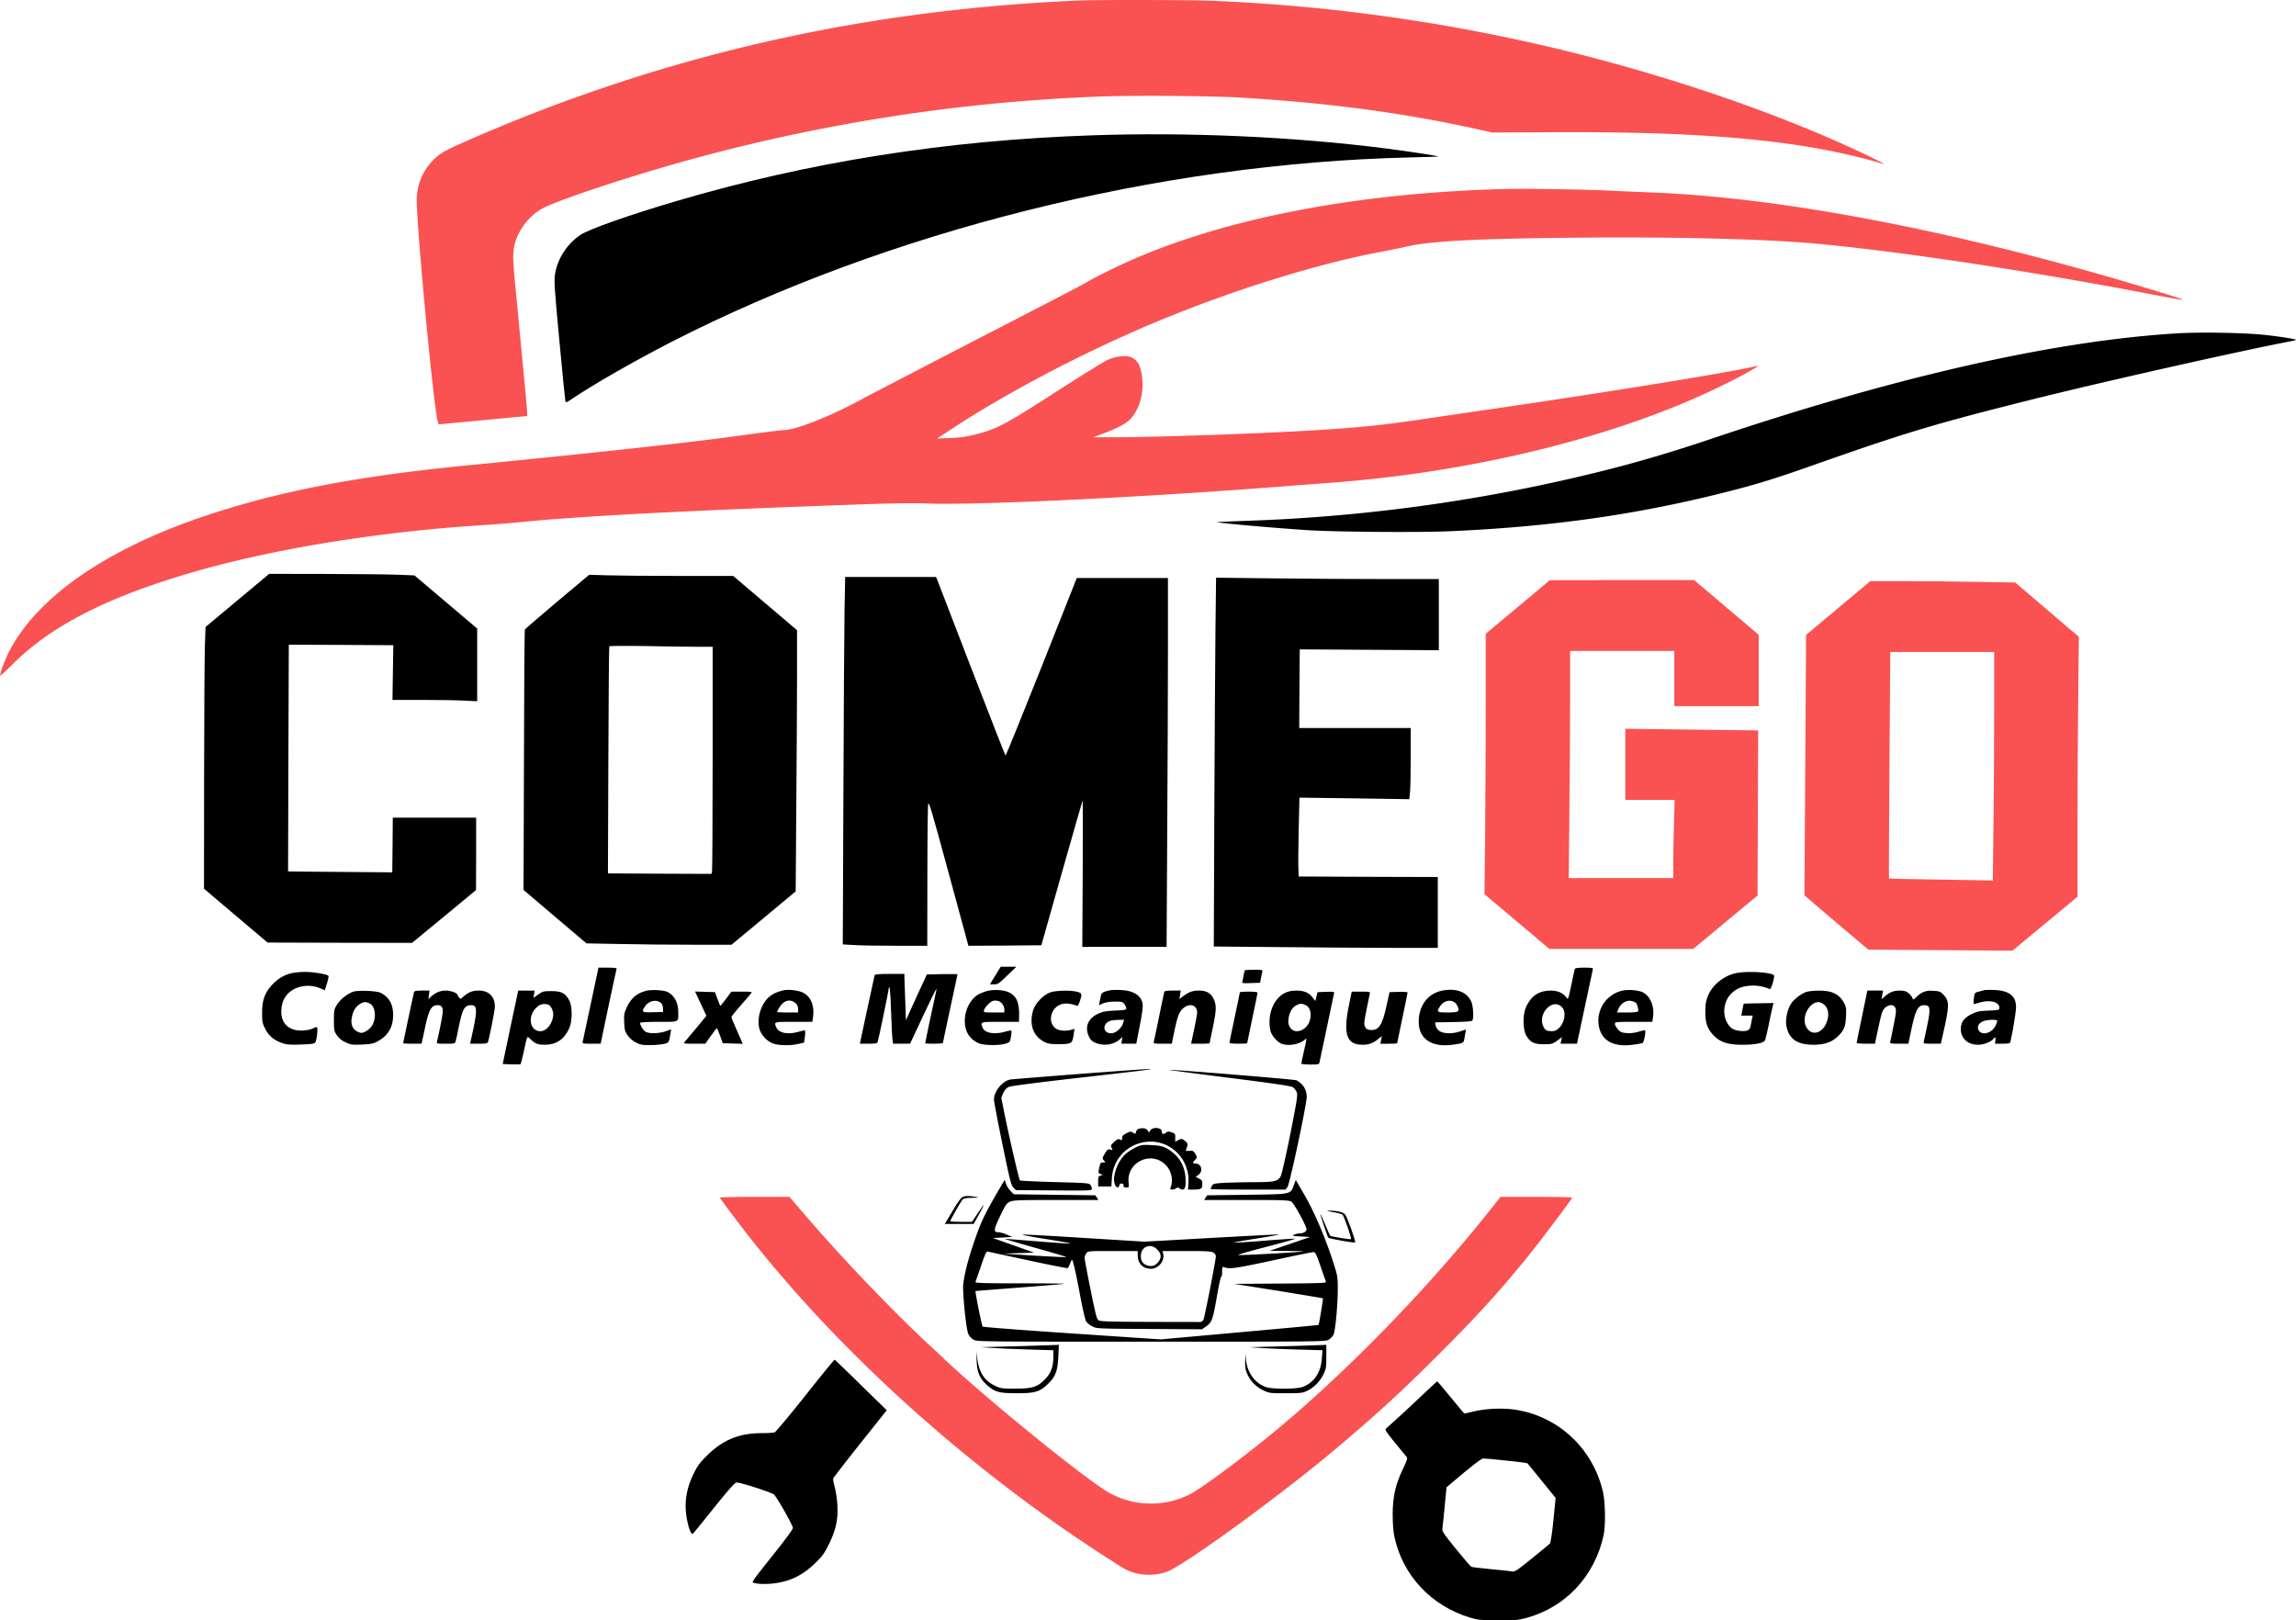 <svg xmlns="http://www.w3.org/2000/svg" viewBox="0 0 2203.71 1555.22"><title>clearedAsset 2full-color</title><g id="Layer_2" data-name="Layer 2"><g id="Layer_1-2" data-name="Layer 1"><path d="M1036,.5C825.3,9.4,631.6,54.1,444.2,136.9c-18.4,8.1-23.7,11.4-30.3,18.8A54.11,54.11,0,0,0,400,192.4c0,27,16,196.5,20,211.4l1,3.5,42.5-4,42.5-4v-3c0-2.7-2.8-32.1-11.5-123.2-2.8-28.2-2.6-33.8,1.4-44.4,4.6-12,14.1-22.9,24.9-28.7,13.5-7.2,68.5-25.8,120.7-40.9a1728,1728,0,0,1,413-66.4c32.7-1.3,110.4-.7,138.5,1.1,81.3,5,150.4,14.1,218,28.7l21.5,4.7,63.5-.3c146.3-.6,237.3,8.3,311.7,30.5,3.6,1-14.7-8.1-31.4-15.7C1684.1,99.5,1564.9,61.1,1453,37.4A1720.86,1720.86,0,0,0,1164.5.8C1145.2-.1,1053.8-.3,1036,.5Z" style="fill:#fa5252"/><path d="M1048,129.9c-140.5,4.8-271.9,25.6-399.5,63.3-44.5,13.1-83.2,26.8-91.3,32.2-12.6,8.3-22,22.7-24.4,37.2-1.1,6.8-.8,12.2,4,63.5,2.9,30.9,5.5,57.2,5.8,58.5.4,2.2.7,2.1,7.7-2.6,20.4-13.7,58.2-35.3,93.1-53.3,208.8-107,468.4-172,709.9-177.6,15.2-.3,27.6-.8,27.4-.9-.6-.6-31.4-5.3-51.2-7.8C1241.2,131.2,1140.2,126.7,1048,129.9Z"/><path d="M1445,181.4c-149.5,3.8-282,30.6-375.9,76-9.5,4.6-19.8,9.9-23,11.7-5.8,3.5-16.8,9.3-50.1,26.5-52.8,27.2-159.5,82.5-167,86.6-31.2,17.1-65.1,30.6-76.7,30.6-1.9,0-24.9,2.9-51.1,6.5-42.6,5.8-132.4,15.6-253.7,27.5C343.7,457,269.3,471.2,199.8,494.2c-96.9,32-164.9,79-191.8,132.6-3.3,6.6-8,19.3-8,21.6,0,.8,5.5-4.2,12.2-10.9,35.3-35.3,86.5-62.2,162.8-85.3,80.1-24.3,185.3-41.8,292-48.4,9.1-.6,25.5-1.9,36.5-3,57.4-5.7,163.5-11.1,335-17.1,18.2-.6,40-.8,48.5-.5,47.1,2,197.8-5.1,339-15.9,17.9-1.4,41.5-3.2,52.5-4,141.7-10.8,281.9-46.3,381-96.5,18.4-9.3,31.1-16.7,27-15.6-21,5.3-129.8,23.1-249,40.6-26.4,3.8-60.1,8.8-75,11-41.4,6.1-66.2,8.4-124,11.5-52.6,2.7-139.2,5.5-171,5.4h-18l10.3-3.9c14.1-5.4,21.7-9.6,25.9-14.4,8.5-9.8,12.4-24.8,10.4-40-1.3-9.5-3.5-14.2-8.2-17.4-4.9-3.4-15.7-2.7-24.9,1.5-3.6,1.6-26.3,15.7-50.5,31.3-48,30.9-55.3,34.8-76.3,40.2a101.66,101.66,0,0,1-24.2,3.4l-12.5.5L913,412c53.8-35.4,128.5-74.6,196.5-102.9,72.5-30.3,153.6-55.6,215.5-67.3,9.1-1.7,20.1-4,24.5-5,22.7-5.3,65.9-7.7,157.5-8.6,100.7-1.1,191.9,1.2,242,6.2,82.5,8,206.7,27,318.2,48.5,36.5,7,36.5,6.9,2.3-3.6-182.7-55.8-353.4-89.2-482.5-94.5-13.5-.5-33.3-1.4-44-1.9C1521.1,181.8,1464,180.9,1445,181.4Z" style="fill:#fa5252"/><path d="M2092.5,319.8c-118.1,6.7-270.7,41-450,101.4-38.5,12.9-69.2,22-103,30.5a1634.23,1634.23,0,0,1-340,48.1c-17,.6-31,1.2-31.2,1.3-.7.8,52.5,5.5,85.7,7.7,27.1,1.8,107.3,2.4,137.5,1.1,96-4.2,177.9-15.7,261.5-36.7,30.7-7.6,49.3-13.3,85.3-26,91.3-32.2,118.3-40.3,214.2-64.3,66.6-16.6,195.4-45.6,245.3-55.2,3.4-.6,6.1-1.3,5.9-1.6-.8-.8-17.7-3.4-31.6-4.8C2154.1,319.4,2113.7,318.7,2092.5,319.8Z"/><path d="M227.8,576.3l-30.5,25.5-.7,19.3c-.3,10.5-.6,67.1-.7,125.6L195.8,853l30.5,25.9,30.5,25.8,69.4.2,69.3.1,30.7-25.3,30.7-25.4.1-34.8V784.8H377l-.2,26.2-.3,26.3-50-.4c-27.5-.2-50-.4-50-.5s.1-49,.3-108.9l.4-108.7,50.1.2,50.2.3-.4,26.2-.4,26.3h28.5c15.7,0,34,.3,40.6.7l12.2.6V603.3l-30.1-25.5-30.1-25.5-14.6-.6c-8.1-.4-39.5-.7-69.8-.8l-55-.1Z"/><path d="M535,577.3c-16.8,14.2-30.8,26.2-31.2,26.9s-.8,57.1-.9,125.6l-.4,124.4,30.2,25.7,30.2,25.6,32.3.6c17.8.4,49.1.7,69.6.7h37.3l30.8-25.6,30.8-25.6.6-84c.4-46.3.7-102.7.7-125.4V604.9l-30.7-26.1-30.6-26H651.6c-28.7,0-59.7-.3-69.1-.6l-17-.5Zm134.2,43.5H684V727.5c0,58.8-.3,107.8-.6,109.1l-.6,2.2-49.7-.2-49.6-.3.4-108.5c.2-59.7.6-108.9.9-109.4s14.6-.6,35-.3C638.8,620.5,661,620.8,669.2,620.8Z"/><path d="M810.6,585c-.3,17.2-.8,96.6-1.1,176.4l-.6,145.1,10.7.6c5.9.4,24.1.7,40.6.7H890l.1-65.8c0-36.1.4-67.6.7-69.9.6-3.7,2.9,3.8,19.7,65.8l19,69.9,35-.2,35-.3,19.6-69.3c10.8-38.1,19.8-69.4,20-69.7s.3,31.3.1,70l-.4,70.5h80.9l.6-108.2c.4-59.5.7-139.1.7-177V554.8h-87.5l-33.9,85.5c-18.7,47-34.2,85.2-34.5,85s-15.4-38.8-33.6-85.9l-33-85.6H811.2Z"/><path d="M1166.6,604.9c-.3,27.7-.8,107.4-1.1,177l-.5,126.6,67.7.6c37.2.4,85.6.7,107.5.7H1380v-68l-66.7-.2-66.8-.3-.3-7.5c-.2-4.1-.1-21.2.3-37.8l.7-30.4,52.8.7,52.7.8.6-6.3c.4-3.5.7-18.8.7-34.1V698.8H1247l.2-37.8.3-37.7,66.8.4,66.7.4V555.8h-54.3c-29.9,0-78-.3-106.9-.7l-52.6-.6Z"/><path d="M1456.8,582.6,1426,608.3v69.6c0,38.3-.3,94.5-.6,125l-.6,55.4,31.1,26.2,31.2,26.3h138.1l23.2-19.3c12.7-10.6,26.6-22.1,30.8-25.6l7.7-6.3.3-79.2c.2-43.5.3-79.2.3-79.3s-28.7-.4-63.7-.8l-63.8-.8v68.3h47.3l-.6,23.2c-.4,12.8-.7,29.7-.7,37.5v14.3H1505.7l.6-63.2c.4-34.7.7-83.8.7-109V624.8h100v53h81V609.3L1657,583l-31-26.2h-69.2l-69.3.1Z" style="fill:#fa5252"/><path d="M1764.3,583.6l-30.8,25.8-.8,124.9-.8,125,5.7,5c3.1,2.7,16.9,14.5,30.7,26.1l24.9,21.1,69.2.5,69.1.5,4.5-3.7c2.5-2,16.5-13.7,31.3-25.9l26.7-22.2V792.9c0-37.3.3-93.4.7-124.7l.6-57L1983,600.8c-6.7-5.8-20.5-17.5-30.5-26.1l-18.3-15.6-36.8-.6c-20.3-.4-51.6-.7-69.6-.7h-32.7Zm149.7,102c0,32.9-.3,82.3-.7,109.7l-.6,49.8-49.6-.8c-27.3-.4-49.8-.9-50-1.1s0-49.1.4-108.8l.8-108.6H1914Z" style="fill:#fa5252"/><path d="M955.3,936.3l-5.2,8.5h4c3.7,0,4.7-.7,12.7-8.5l8.7-8.4h-15Z"/><path d="M567.1,963.3c-4,19-7.5,35.5-7.8,36.5-.5,1.9,0,2,8.3,2h8.9l7.4-35.3c4.1-19.3,7.6-35.8,7.9-36.5.3-.9-1.8-1.2-8.5-1.2h-8.9Z"/><path d="M1511.5,930c-.2.7-1.6,6.9-3,13.8-3.5,16.6-3.3,15.9-5.3,13.3-3.4-4.3-8.3-6.3-15.2-6.3-10.9.1-18.4,5.1-23.2,15.5-3.3,7.1-3.3,21.1-.1,27.2,3.7,6.9,7.4,8.8,16.9,8.8,7.7,0,8.5-.2,12.9-3.4l4.7-3.4-.7,3.2-.7,3.1h15.8L1521,967c4-19.1,7.5-35.5,7.8-36.5.4-1.5-.5-1.7-8.2-1.7C1514.6,928.8,1511.8,929.2,1511.5,930Zm-13.2,35.8c7.6,6,1.2,24-8.6,24-4.9,0-6.5-.8-8.2-4.1C1475.4,974.1,1488.8,958.3,1498.3,965.8Z"/><path d="M1194.7,931.5a40.84,40.84,0,0,0-1.1,4.8c-.4,2.2-.9,4.8-1.2,5.8-.5,1.6.2,1.8,8.2,1.5l8.8-.3.8-4c.4-2.2,1-5,1.3-6.3.5-2.1.3-2.2-7.9-2.2C1198.9,930.8,1194.9,931.1,1194.7,931.5Z"/><path d="M279.4,934.2c-7.1,1.7-13.3,5.6-18.7,11.6-6.6,7.4-9.1,14.3-9.1,26-.1,8.5.2,10.1,2.7,15.2,3.3,6.8,8.2,11.1,15.7,13.9,4.8,1.8,7.2,2,18.3,1.7,9.5-.3,13.1-.7,14.1-1.8,1.7-1.9,3.1-15,1.6-15a9.49,9.49,0,0,0-3,1c-3.9,2.1-11.9,3-17.1,1.9-9-1.9-13.9-8.2-13.9-17.7,0-10.2,4.5-17.8,13-22a30.16,30.16,0,0,1,24.1-.5l4.6,2,2.1-6.5c1.2-3.7,1.8-7,1.4-7.4-1.6-1.6-14.9-3.8-22.7-3.7A67.25,67.25,0,0,0,279.4,934.2Z"/><path d="M1665.5,934.2c-12,2.9-22.6,11.9-26.5,22.4-1.6,4-2.2,8.1-2.2,13.7-.1,9.9,1.3,15.2,5.5,20.7,6.6,8.6,14.6,11.8,29.7,11.8,12.7,0,20.9-1.6,22.1-4.4.5-1.2,2.3-8.6,3.9-16.6s3.3-15.5,3.7-16.8l.5-2.3-14.3.3-14.3.3-1.2,5.7-1.1,5.8h11l-.7,3.2c-.4,1.8-1,4.8-1.3,6.6-.8,4.3-3.3,5.6-10.2,4.9-6.6-.7-9.9-2.9-12.8-8.7-4.5-8.7-2.3-21.1,4.9-27.6,5.2-4.7,9.5-6.4,17.7-7.1a39.12,39.12,0,0,1,18.7,3.3c1.3.5,4.8-11,4.1-13.1C1701.4,933.2,1675.8,931.7,1665.5,934.2Z"/><path d="M839.5,936c-.2.7-3.5,15.8-7.3,33.5l-6.9,32.3h8.3c7,0,8.3-.3,8.8-1.8,1-3.1,9.4-43.5,10.2-48.7.7-4.9.8-4.9,1.5-1.8.3,1.8,1,12.9,1.3,24.5s1,22.8,1.3,24.5l.5,3.3h16.3l12.4-26.5c6.8-14.6,12.6-26.3,12.8-26.1s0,2.1-.6,4.2c-.9,3.6-10.1,47.1-10.1,48,0,.2,3.8.4,8.5.4s8.5-.3,8.5-.8,3.2-15.2,7-33,7-32.5,7-32.8-6.6-.3-14.7-.2l-14.7.3-8.3,18c-4.5,9.9-9.1,19.8-10,22l-1.8,4-.6-17.5c-.4-9.6-.7-19.6-.8-22.3l-.1-4.7H854C843.6,934.8,839.8,935.1,839.5,936Z"/><path d="M621.3,950.8c-9.5,2-15.6,7-19.8,16.3-2.4,5.1-2.7,6.8-2.4,14.2s.8,8.8,3.4,12.6a23.2,23.2,0,0,0,8,6.8c4.3,2.2,6.3,2.5,14,2.4a68.17,68.17,0,0,0,13.2-1.2c4.4-1.2,4.3-1,5.9-10.2l.6-3.7-5.4,1.9c-6.1,2.1-15.2,2.4-18.8.6-2.6-1.3-6.3-7.4-5.4-8.9.3-.4,8.3-.8,17.9-.8,19.7,0,18.5.6,18.5-9.1,0-9.1-3.6-16.1-10.1-19.5C637.5,950.5,626.6,949.7,621.3,950.8ZM635,963.4c.7.7,1.3,2.8,1.3,4.6l.2,3.3-9.7.3c-11,.3-11.4-.1-7.5-5.9C623.1,960.1,631.3,958.9,635,963.4Z"/><path d="M753,950.4c-10.4,2-16.6,6.3-20.9,14.4-3.8,7.2-5,15.9-3.2,22.8,1.6,5.7,7.1,11.7,12.9,13.9,5.5,2.1,17,2.3,24.8.4l5.2-1.2.7-5.6a21,21,0,0,0,.2-6c-.3-.2-2.9.3-5.8,1.1-10.4,3.1-19.2,1.5-21.7-3.9-2.6-5.6-2.7-5.5,16.7-5.5h17.8l.7-4.9c1.4-10.3-2.1-19-9-22.8C767.3,950.8,758,949.5,753,950.4Zm10.8,12.7a7.22,7.22,0,0,1,2.2,5.4v3.3H756c-5.5,0-10-.2-10-.5,0-1.4,3-6.2,5.2-8.2C755.1,959.5,759.7,959.5,763.8,963.1Z"/><path d="M948,951.1a39.27,39.27,0,0,0-9.2,3.5c-7.7,4.8-12.8,15-12.8,25.5.1,10.2,4.7,17.5,13.5,21.3,4.9,2.1,20,2.3,26,.2,3.8-1.2,4-1.6,4.8-6.6.5-3,.7-5.6.4-5.8s-2.9.2-5.8,1c-10.4,3.1-19.9,1.4-21.9-4s-2.5-5.4,17-5.4h18l.1-4.3c.5-13.4-2.1-20.1-9.1-23.7C963.9,950.2,955,949.5,948,951.1Zm14,12.5a9.93,9.93,0,0,1,2,5.3v2.9H953.9c-9.9,0-10,0-9.4-2.3,1-3.1,6.4-8.5,8.9-8.9C957.2,960,960,961,962,963.6Z"/><path d="M1066,950.4c-6.9,1.4-8.9,2.5-9.4,5.5-.3,1.6-.9,4.2-1.2,5.9l-.6,3,3.9-1.7c2.3-1,6.8-1.7,11.1-1.7,6.6-.1,7.6.1,9.3,2.3a8.75,8.75,0,0,1,1.9,4.1c0,1.5-1.4,1.8-11,2.2-9.3.5-11.8,1-16.6,3.3-9.1,4.4-12.3,12.4-8.5,21,1.6,3.6,2.9,5,6.3,6.5,7.7,3.5,17.8,2.1,23.7-3.3l2.4-2.2-.5,3.2-.5,3.3h14.3l3.3-17c2.2-10.9,3.2-18.5,2.8-21.1-1.1-8-8.7-12.9-20.6-13.4A76.17,76.17,0,0,0,1066,950.4Zm11.9,31.6c-1.3,4.8-7.1,9.8-11.3,9.8-8.6,0-8.8-9.7-.3-12.2a49.88,49.88,0,0,1,7.4-.7l5.2-.1Z"/><path d="M1384.3,950.8c-14,2.8-22.7,14.5-22.6,30.2.1,16.2,12.4,24.5,32.4,21.8,10.5-1.5,10.7-1.6,11.4-5.8.4-2.1.9-4.9,1.1-6.3l.5-2.6-5.8,1.9c-8.1,2.8-17.4,2.2-20.8-1.2-1.3-1.4-2.6-3.6-2.7-5l-.3-2.5,17.5-.3c12.4-.2,17.6-.6,18.2-1.5,1.5-2.4.8-14.1-1.1-18.2C1407.9,952.1,1397.7,948.2,1384.3,950.8Zm14.4,14.5c2.7,5.7,1.6,6.5-9.2,6.5-10.6,0-11.1-.4-7.2-6.1C1386.8,959,1395.6,958.8,1398.7,965.3Z"/><path d="M1557.3,950.8a29.63,29.63,0,0,0-22.4,35.7c3.1,12.9,14.6,18.7,32.2,16.3a81.84,81.84,0,0,0,9.3-1.6c1.6-.6,3.7-12.4,2.3-12.4a49.52,49.52,0,0,0-6.4,1.6,32.65,32.65,0,0,1-11.1,1.2c-4.7-.4-6-1-8.4-3.7-1.5-1.7-2.8-4-2.8-5.1,0-1.9.7-2,17.9-2h18l.7-4.8c1.5-10-2.8-20.2-10-23.6C1572.4,950.4,1562.9,949.6,1557.3,950.8Zm12.9,11.8c1.2,1.2,2.6,6.5,2.1,7.9-.3.9-3.3,1.3-10.4,1.3H1552l1.1-2.7c2.3-6.1,8.1-9.7,13.3-8.2A12.53,12.53,0,0,1,1570.2,962.6Z"/><path d="M1904.5,950.4c-1.1.3-3.6,1-5.6,1.5-3.5.9-3.7,1.2-4.3,6-.4,2.8-.5,5.3-.3,5.6s3.1-.3,6.2-1.3c9.9-2.8,18.5-.4,18.5,5.1,0,2.1-.5,2.3-10.4,2.7-9,.4-11.2.9-16.3,3.4-7.3,3.6-10.3,7.9-10.3,14.4,0,8.9,6.7,15,16.5,15,5.3,0,12.1-2.6,14.4-5.3,2-2.5,2.8-2.1,2.3,1.3l-.4,3h7.1c4.9,0,7.3-.4,7.5-1.3,2-7.6,5.6-29.4,5.6-33.7,0-10.8-6.4-15.9-20.9-16.6C1909.9,950.1,1905.6,950.1,1904.5,950.4Zm12.5,29.5a19.34,19.34,0,0,1-1.7,4.6c-3.3,7-12.6,9.8-15.9,4.8-2.2-3.4-.6-7.1,3.9-9C1907.2,978.6,1917,978.3,1917,979.9Z"/><path d="M339.4,951.8c-5.6,1.7-12.7,7.3-15.9,12.4-2.8,4.6-3,5.5-3,15.1,0,9.3.2,10.5,2.7,14.2a19.39,19.39,0,0,0,8.2,6.8c5.2,2.5,6.3,2.7,15.8,2.3,8-.3,11.2-.9,14.4-2.6,10.6-5.5,15.7-13.8,15.7-25.5.1-10.5-3.6-17.1-11.8-21.5C362,951.1,344.3,950.3,339.4,951.8ZM355,963.3c5.6,2.9,6.5,14.5,1.7,21.7a18.18,18.18,0,0,1-5.9,5.1c-3.3,1.6-4,1.7-7.3.3-5.1-2.2-7.2-7.3-5.7-14.3,1.3-6.2,3.6-9.9,7.7-12.4C349.2,961.4,351.2,961.3,355,963.3Z"/><path d="M397.5,952c-.5,1.4-10.5,48.4-10.5,49.3,0,.3,4,.5,8.8.5h8.8l2.9-13.3c4.1-19.6,6.3-23.7,12.7-23.7,3.3,0,4.8,1.8,4.8,5.7,0,2.7-2.7,17.1-5.5,29-.5,2.3-.4,2.3,8.4,2.3,8.4,0,8.9-.1,9.4-2.3.4-1.2,1.8-7.8,3.2-14.7,3.6-16.8,5.5-20,11.7-20,5.7,0,6,4.4,1.9,23.7l-2.9,13.3h8.3c7.1,0,8.4-.3,8.9-1.8,1.6-5.1,6.6-30.8,6.6-33.7,0-9.8-5.8-15.5-15.6-15.5-6.1,0-10.2,1.7-15.2,6.3-2.2,2-2.2,2-3.7.1a8.12,8.12,0,0,1-1.5-2.4c-.1-1.7-6.4-4-11.2-4-5.4,0-9.8,1.9-14.5,6.2l-2.1,2,.5-4.1.6-4.1h-7.2C400.3,950.8,397.8,951.2,397.5,952Z"/><path d="M489.9,986l-7.4,35.3,8.4.3c4.6.2,8.6.1,8.8-.2s1.6-5.6,3-11.8c3.5-16.5,2.9-15.5,6.6-12,4.7,4.4,6.9,5.2,13.9,5.2,10.7-.1,18.2-5.1,23-15.5,3.3-7.1,3.3-21.1.1-27.2-3.7-6.9-7.4-8.8-17-8.8-7.6,0-8.5.2-12.8,3.3l-4.6,3.2.7-3.5.6-3.5H497.4Zm36.6-21.6c2.1.8,4.5,5.6,4.5,9,0,8.3-6.1,16.4-12.3,16.4-10.2,0-12.7-14-4-22.6C518.1,963.8,522.3,962.8,526.5,964.4Z"/><path d="M1008.1,952.5c-6.7,2.4-14.5,10.5-16.5,17.2-4,13.6-.1,24.7,10.8,30.4,3.3,1.7,5.8,2.1,12.6,2.1,13.9,0,14.2-.2,15.6-9.8l.7-4.9-2.9.9c-5.3,1.6-12.1,1-15.1-1.2-8.4-6.2-4.7-20.6,6-23.5,3.7-1,9.3-.3,13.8,1.5,1.3.6,2-.3,3.3-4,2.4-7.2,2.2-8-2.8-9.3C1027.3,950.3,1013.4,950.7,1008.1,952.5Z"/><path d="M1117.5,952c-.2.7-2.5,11.4-5,23.8s-4.9,23.3-5.1,24.2c-.5,1.6.4,1.8,8.4,1.8h8.9l2.2-10.8c3.3-15.8,4.8-19.7,8.7-23.2,6.2-5.4,13.4-3.2,13.4,4.1,0,1.4-1.3,8.7-2.9,16.2l-2.9,13.7h8.9a82.87,82.87,0,0,0,8.9-.3c0-.2,1.3-6.9,3-14.8,3.5-16.8,3.7-21.8,1-27.6s-6.9-8.3-14.3-8.3c-6,0-9.7,1.3-15.5,5.7l-3.2,2.4.6-4,.7-4.1h-7.7C1120.3,950.8,1117.8,951.2,1117.5,952Z"/><path d="M1232.8,953.3c-10.8,5.7-16.6,21-13.5,35.8.9,4.2,5.6,10.1,9.8,12.3,6,3.1,17.7,1.4,23.2-3.4,2.2-1.9,2.2-2.2-.8,11-1.4,6.1-2.5,11.5-2.5,11.9s3.8.9,8.5.9c8,0,8.5-.1,9-2.3.3-1.2,3.4-16.2,7-33.2s6.7-31.8,6.9-32.8c.4-1.6-.3-1.8-7.7-1.5l-8.1.3-1.1,4.3-1,4.2-2.9-3.6c-3.7-4.7-8-6.4-15.8-6.4C1239.1,950.9,1236.3,951.5,1232.8,953.3Zm20.8,11.7c4.3,2,5.7,9.7,3,16.1-3.2,7.8-12.8,11.4-17.3,6.4-2.8-3.1-3.4-6.2-2.2-11.8s4.1-9.7,8.3-11.4C1248.4,963,1249.7,963.1,1253.6,965Z"/><path d="M1734.4,951.9c-5.3,1.5-12.7,7.2-15.6,11.9-3.3,5.3-5.2,14.6-4.3,20.4,2.2,12.8,10.1,18.5,25.7,18.6,10.8,0,17.9-2.4,23.7-8,6-5.8,7.4-9.3,7.9-19.1.4-7.2.1-9.2-1.6-12.5-4.6-8.9-11.6-12.5-24.6-12.3A55.47,55.47,0,0,0,1734.4,951.9Zm16.4,12.4c3.7,3.1,4.8,8.5,3.2,14.6-3.3,12.1-14,16.4-19.7,7.9-3.7-5.3-2.6-14.1,2.4-20.1C1741.3,961.3,1746.2,960.4,1750.8,964.3Z"/><path d="M1787.2,975.5c-2.9,13.7-5.2,25.1-5.2,25.5s4,.8,8.8.8h8.8l2.9-13.8c1.5-7.5,3.4-15.1,4.2-16.9,2.6-6.4,10.3-8.6,12.5-3.7,1,2.2.7,5-1.7,16.8-1.5,7.7-3,14.9-3.3,15.8-.4,1.6.5,1.8,8.6,1.8h8.9l2.2-10.8c4.4-21.4,6.8-26.2,12.9-26.2s6.4,3.2,2.7,20.8c-1.4,6.4-2.7,12.7-3,13.9-.5,2.2-.3,2.3,7.9,2.3h8.4l2-8.8c6.3-27.6,6.4-31.8.8-38-3.1-3.3-3.9-3.6-9.8-4-7.3-.5-11.1.9-16.5,6-3,2.9-3.1,2.9-3.8.9-.3-1.1-2-3.2-3.6-4.6-2.5-2-4.1-2.5-8.7-2.5-5.9,0-10.1,1.8-15,6.3l-2.3,2.1.7-4.2.7-4.2h-15Z"/><path d="M672.6,963.4,678,975l-9.6,11.7c-5.4,6.4-10.4,12.4-11.2,13.3-1.4,1.7-.9,1.8,9.1,1.8h10.6l5.3-7.4c2.9-4.1,5.5-7.5,5.8-7.5s1.7,3.2,3.1,7.1l2.6,7.3,9.6.3,9.6.3-5.4-12.3c-3-6.8-5.5-12.8-5.5-13.3s3.9-5.6,8.8-11.1,9.3-10.8,10.1-11.7c1.2-1.6.6-1.7-8.8-1.7H702l-5.2,7c-2.9,3.8-5.3,6.8-5.5,6.7s-1.3-3.2-2.7-6.8l-2.4-6.4-9.6-.3-9.5-.3Z"/><path d="M1190,952.5c0,.5-2.3,11.3-5,24.2s-5,23.7-5,24.2,3.8.9,8.5.9,8.5-.2,8.5-.4,2.3-11.1,5-24,5-24,5-24.6-3.4-1-8.5-1C1193.8,951.8,1190,952.1,1190,952.5Z"/><path d="M1294.7,965c-5.7,27.8-2.2,37.8,13.1,37.8,6.1,0,10.3-1.6,15.1-5.6l3.4-2.8-.7,3.7-.7,3.7h8.1c4.4,0,8-.2,8-.5s2.3-11.1,5-24.1,5-24,5-24.5-3.5-.9-8.7-.7l-8.6.3-2.8,12.6c-4.1,19.1-7.6,24.4-15.6,23.7-3-.2-4.1-.9-5.1-3.1-1.2-2.5-1-4.5,1.3-16,1.5-7.3,2.9-14.2,3.2-15.5.5-2.2.3-2.2-8.4-2.2h-8.9Z"/><path d="M1036.1,1030.8c-34.9,2.7-64.8,5.1-66.5,5.4-7.6,1.5-15.6,11.4-15.6,19.2,0,1.7,3.6,20.9,8.1,42.5,7,34.4,8.4,39.7,10.5,41.9l2.4,2.5,36.5.3c34.9.3,36.5.2,36.5-1.6a7.09,7.09,0,0,0-1.4-3.7c-1.2-1.7-3.8-1.9-34.2-2.7-18.1-.5-33.2-1.2-33.5-1.6-.9-1-10.3-41.8-14.4-62.1l-3.5-17.4,1.9-4.3c1.4-3,3-4.8,5.3-5.9,2.1-1,26.8-4.2,69.3-9C1127.1,1024.1,1127,1024,1036.1,1030.8Z"/><path d="M1179.5,1034.5c39.9,5,59.8,7.9,61.3,9a11.44,11.44,0,0,1,3.7,4.6c1.2,2.9.6,6.6-6,40.2-4.1,20.3-8.2,38.6-9.2,40.5-2.7,5.2-5.9,5.9-27.3,5.9-10.2.1-22.8.4-28.2.7-8.9.6-9.7.9-10.7,3.1a17.49,17.49,0,0,0-1.1,2.8c0,.3,16.2.5,35.9.5h36l1.8-2.4c2.2-2.8,18.5-79.4,18.5-86.8-.1-6.9-3.6-12.4-9.9-15.7-1.8-.9-117.2-10.3-122.2-10C1121.2,1027,1147.1,1030.4,1179.5,1034.5Z"/><path d="M1092.8,1083.5a3.85,3.85,0,0,0-2.4,2.8c-.6,2.3-.7,2.3-2.9.9s-2.7-1.3-6.4.6c-3.2,1.6-4.1,2.6-4.1,4.6,0,2.2-.2,2.3-2,1.4-1.6-.9-2.6-.5-5.6,2.3-3.3,3-3.6,3.5-2.4,5.7s1.1,2.2-1.3,1.6-2.9-.1-5.3,3.9c-2.5,4.4-2.6,4.7-.9,6.5s1.7,2-.8,2c-2.1,0-2.7.6-3.2,3.2-.4,1.8-.9,4.1-1.1,5.1q-.6,1.65,1.8,2.7l2.3.9-2.2.7c-2,.5-2.3,1.3-2.3,5.5v4.9h12.7l.5-7.8c2-34.5,45.1-48,66.1-20.6a38.06,38.06,0,0,1,7.4,25l-.5,6.4h4.7c7.9,0,9.1-.7,9.1-5.1,0-3.3-.4-4.1-3.2-5.5l-3.2-1.6,2.7-2c4.8-3.5,2.8-10.8-2.9-10.8-3,0-3-.7-.3-3.6,2.1-2.3,2.1-2.3.2-5.6-1.8-2.9-2.4-3.3-5.8-3s-3.7.1-3-1.5c1.9-4.6,1.7-6-1.4-8.2-2.9-2.1-3.2-2.1-6.1-.6l-3,1.6v-4c0-3.6-.3-4-3.6-5.1-3-1-3.8-.9-5.4.5-2.1,1.9-4,1.3-4-1.5,0-3.6-8.7-4.3-10.8-.9l-1.4,2.1-1.4-2.1C1099.9,1082.9,1097,1082.4,1092.8,1083.5Z"/><path d="M1089.5,1101.6a46.51,46.51,0,0,0-9.8,6.6c-7,6.9-11.8,19.9-10.1,27.2,1.1,4.4,3.8,5.8,4.7,2.4.7-2.6,4.3-2.3,4.1.3-.1,1.2.6,1.7,2.6,1.7,2.6,0,2.7-.1,2.2-4.9-1.9-20.2,23.1-31.1,36.5-15.8,4.9,5.6,6.5,14.3,3.8,20.9-.6,1.4-.2,1.8,1.7,1.8a6.17,6.17,0,0,0,3.6-1.2c1-1,1.7-1,3.2,0,5,3.1,6.6.2,5.8-10.8-.7-8.7-4.2-16.3-10.2-21.8-7.4-6.8-11.8-8.5-22.6-8.9C1096.1,1098.7,1095.1,1098.9,1089.5,1101.6Z"/><path d="M960.8,1138.4c-15.5,26.5-18.9,33.4-25.2,51.7s-9.8,31.7-11.1,42.7c-.8,7.8,2.9,43.9,5,47.9a13.81,13.81,0,0,0,4.8,5.1c3.1,2,6.3,2,170.6,2,164.9,0,167.4,0,170.6-2a13.93,13.93,0,0,0,4.4-4.7c1.8-4,4-27.5,4.1-42.9,0-12.6-.2-13.7-4-25.5-7.6-24-18.2-48.8-27.5-64.9l-8.8-15.2-1.9,5.1c-3.3,8.8-1.8,8.5-45.1,9.1l-38,.5-1.5,2.2-1.4,2.3h40.6c35.5,0,41,.2,43.1,1.6,2.6,1.7,14.5,23.4,14.5,26.4,0,2.3-2.8,4-6.4,4a18.26,18.26,0,0,0-5.3,1.2c-2.5,1.2-1.9,1.3,6.2,1.8l9,.5L1238,1194l-19.5,6.6,16.4.1c9,.1,16.2.3,16,.5-.6.6-60.2,3.9-62.4,3.4-1.1-.2,11-3.7,26.9-7.8s28.2-7.6,27.4-7.8-13.5.6-28.2,1.8-28.1,2-29.9,1.9,7.8-1.8,21.3-3.9,22.9-3.8,21-3.9-31.6,1.5-66,3.4l-62.5,3.5-56.9-3.5c-31.3-2-58.3-3.5-60-3.3s8.4,2.1,22.4,4.3,24.4,4.1,23,4.3-16-.9-32.4-2.2-30.1-2.4-30.3-2.3,13.2,4.1,29.7,8.7,29.8,8.6,29.5,8.8-14.1-.4-30.7-1.4l-30.3-1.9,15-.5,15-.5-19.8-7-19.7-7,9.2-.5,9.3-.5-5.2-2.3a27.71,27.71,0,0,0-7.6-2.2c-5.4,0-5.2-2.1,1.1-15.3,5.1-10.7,6.3-12.5,9.4-14s8.2-1.7,44.3-1.7h40.7l-1.4-2.3-1.5-2.2-39.2-.5-39.1-.5-3-3.1a21.29,21.29,0,0,1-4.4-6.9l-1.3-3.8Zm149.8,60.8c4.2,4.2,4.5,8.2.9,12.4-3,3.6-6.9,4.5-11.2,2.7-3.7-1.6-5.3-4.1-5.3-8.7C1095,1196.6,1104.2,1192.8,1110.6,1199.2Zm-123.7,10.5c20.6,4.5,37.7,7.8,38,7.5a33.2,33.2,0,0,0,2.3-4.7c1-2.8,1.8-3.7,2.2-2.7,1.4,4,4.1,16.2,7.6,35.2,2.2,11.6,4.6,22.1,5.5,23.4a17,17,0,0,0,5.8,4.6c4.2,2.3,4.4,2.3,54.8,2.6l50.5.3,3.4-2.3c6.2-4.3,6.9-6.2,10.8-28.1,1.9-11.3,3.9-20.4,4.4-20.1s.8-1.8.8-4.6c0-4.4.3-5.1,1.6-4.6,5.5,2.1,10.1,1.5,46.5-6.3,20.6-4.5,38.4-8.1,39.6-8.1,1.7,0,2.8,2.1,6.8,13.7,2.6,7.6,5,14.4,5.2,15,.4,1-9.1,1.3-43.8,1.5l-44.4.3,42.4,6.7c23.3,3.8,42.6,7,42.8,7.2.4.4-3.6,24.9-4.2,25.5-.3.2-34.4,3.4-76,7.1l-75.5,6.8-85-5.7c-46.8-3.1-85.4-6.1-85.9-6.6-.8-.9-7.3-33.6-6.8-34.1.1-.1,19.3-1.6,42.7-3.4s42.7-3.4,42.9-3.6-19-.4-42.8-.4c-34.2,0-43.2-.3-42.9-1.3.3-.6,2.7-7.6,5.4-15.4,3.7-11,5.2-14.2,6.4-13.8C948.8,1201.5,966.3,1205.3,986.9,1209.7Zm105.1-4.9c0,8.1,4.9,13,12.9,13,7,0,13.2-7.7,11.5-14.4l-.6-2.6h23.4c19.5,0,23.7.3,25.6,1.6a4.9,4.9,0,0,1,2.2,3.3c0,3.6-10.8,58.9-11.9,61a4.34,4.34,0,0,1-2.9,2.2c-.9,0-22.8,0-48.7-.1-37.8-.1-47.4-.4-49.1-1.5s-2.9-5.7-7.7-29.7c-3.2-15.5-5.7-29.2-5.7-30.3a8.79,8.79,0,0,1,1.6-4.3c1.5-2.2,1.8-2.2,25.5-2.2H1092Z"/><path d="M923.2,1149.4c-1.2.8-4.5,5.4-7.3,10.2s-6,10.2-7.1,11.9l-2,3.3h27.7l1.6-2.8c9.9-17.5,10.6-19.9,2-7l-5.2,7.8H922.5c-5.8,0-10.5-.3-10.5-.6,0-1,10.1-18.8,11.8-20.7,1.2-1.3,3.2-1.7,9.1-1.8,7.1-.1,7.3-.2,3.1-1C929,1147.5,925.6,1147.7,923.2,1149.4Z"/><path d="M691,1149.5c0,.9,21.5,29.5,33.4,44.3,77.7,97.2,179.4,191.4,290.5,269.5,18.5,13,56.4,38,64.1,42.3,11.8,6.7,27.9,7.8,41,3,16.9-6.2,110.5-74.3,163-118.7,38.1-32.2,62.1-54.1,96.1-88.1,36.7-36.6,56.8-58.5,83.9-91.5,12.1-14.6,46-59.5,46-60.8,0-.4-15.5-.7-34.4-.7h-34.4l-11.3,14.2c-58.2,73.3-134.6,151.9-202.4,208.4-31.5,26.2-73,57.1-84.5,62.9a82.91,82.91,0,0,1-76.6-1c-21.5-11.7-119.2-91-160.4-130.1-3-2.9-6.8-6.5-8.5-8-35-31.8-89.2-88.4-125.3-130.7l-13.5-15.7H724.4C706,1148.8,691,1149.1,691,1149.5Z" style="fill:#fa5252"/><path d="M1279.3,1163.4c4.3.7,8.5,1.8,9.2,2.4,1.5,1.3,9,22.8,8.2,23.6-.5.5-18.5-2.4-19.8-3.2-.4-.2-2.6-5.1-5-10.9s-4.4-10.3-4.6-10.2c-.4.4,6.8,22,7.6,22.9s25,5.3,25.7,4.5c.9-.9-7.5-24.3-9.6-26.9-1.7-2.2-8.4-3.7-15.5-3.6C1272.6,1162,1273.6,1162.4,1279.3,1163.4Z"/><path d="M985,1291.9c-12.9.3-28,.8-33.5.9l-10,.3,11,.7c6.1.5,21.7,1.1,34.8,1.5l23.7.7v6.2c0,9.9-2.3,16.1-8.4,22.1-7.1,7.1-11.5,8.5-28.3,8.6-12.1,0-13.8-.2-18.6-2.4-10.4-4.7-16-13-17.6-25.8l-1-7.4.3,9c.3,10.7,2.9,16.8,9.6,22.9,7.8,7,11.5,8,28.5,8.1,17.9,0,22.2-1.2,30.1-8.7,7.5-7.1,9.6-12.6,10.2-26.6l.5-11.2-3.9.2C1010.2,1291.1,997.9,1291.5,985,1291.9Z"/><path d="M1242.5,1291.9c-12.6.3-27.5.8-33,.9l-10,.3,10,.7c5.5.4,21.2,1.1,34.9,1.5l24.9.7-.6,8c-.9,13.5-7.7,23.4-18.6,27.3-6.2,2.1-28.5,2.2-34.9.1-10.3-3.5-17.7-13.3-19.2-25.4l-.7-6.7-.2,7.5c-.1,6,.4,8.5,2.3,12.6a32,32,0,0,0,15.5,15.3c5.3,2.5,6.5,2.6,21.1,2.6,13.7,0,16-.2,20.1-2.1a34.31,34.31,0,0,0,15.9-15.6c2.8-5.7,3-6.8,3-17.5v-11.3l-3.7.2C1267.2,1291.1,1255.2,1291.5,1242.5,1291.9Z"/><path d="M773,1339.5c-15.1,19-28.4,34.9-29.5,35.3s-6.9.8-13,.8c-21.1.1-36.9,6.6-51.6,21.2-7.2,7.1-9.4,10-13.3,18-7.3,15-9.2,29.2-6,44.8,1.9,9.3,4.1,13.9,5.7,12.3.6-.6,9.7-11.8,20.2-24.9,13.4-16.7,19.7-23.8,21.3-24,3-.5,33.4,9.3,36,11.5,2.9,2.5,18.2,29.5,18.2,32.1,0,1.3-7.2,11.1-17.8,24.4-20.9,26.2-21.9,27.6-20.1,28.2,4,1.3,12.3,1.5,19.7.6,16-2,28.2-8.1,40.3-20.1,6.4-6.3,8.5-9.2,12.7-18,6.6-13.4,8.7-23.3,7.9-37.4a103,103,0,0,0-2.5-16.9c-1.1-3.8-1.8-7.6-1.4-8.5s12-15.9,25.9-33.4l25.4-31.9-24.7-24.1c-13.5-13.3-24.9-24.3-25.3-24.4S788.1,1320.4,773,1339.5Z"/><path d="M1366.8,1337.5c-6.8,6.5-17.5,16.5-23.8,22.2s-12.1,10.9-12.8,11.6c-1.1,1,.5,3.5,8.4,13.1,5.3,6.5,10.4,12.7,11.2,13.7,1.4,1.6,1.1,2.6-3.1,11.5-7.3,15.1-9.9,26.7-10,43.7,0,9.6.6,16.5,1.7,22,8,36.9,35.2,65.9,72.1,77.2,8.4,2.5,10.3,2.7,27.5,2.7,16.3.1,19.5-.2,26.9-2.2,37.9-10.3,65.9-40.4,74.3-79.7,1.9-9.2,1.6-31.4-.6-41-9.5-41.5-42-72.3-83.4-79.1-12.1-2-29.2-1.3-41,1.6-4.6,1.1-8.5,2-8.7,2s-6-7-13-15.5-12.8-15.5-13-15.5S1373.5,1331.1,1366.8,1337.5Zm78.7,64.4c11,1.1,20.3,2.3,20.6,2.7s6.5,8,13.8,16.9l13.2,16.3L1491,1459c-1.2,12.1-2.7,21.8-3.3,22.5s-8.4,7-17.2,14.2c-13.1,10.7-16.5,13-18.5,12.7-1.4-.3-10.6-1.3-20.5-2.2s-18.6-2-19.3-2.3-7.3-8.1-14.7-17.1c-11.9-14.6-13.5-16.9-13.1-19.5.3-1.7,1.3-11.3,2.2-21.3l1.8-18.4,5-4.3c18.1-15.4,28.4-23.4,30.1-23.4C1424.6,1399.8,1434.5,1400.7,1445.5,1401.9Z"/></g></g></svg>